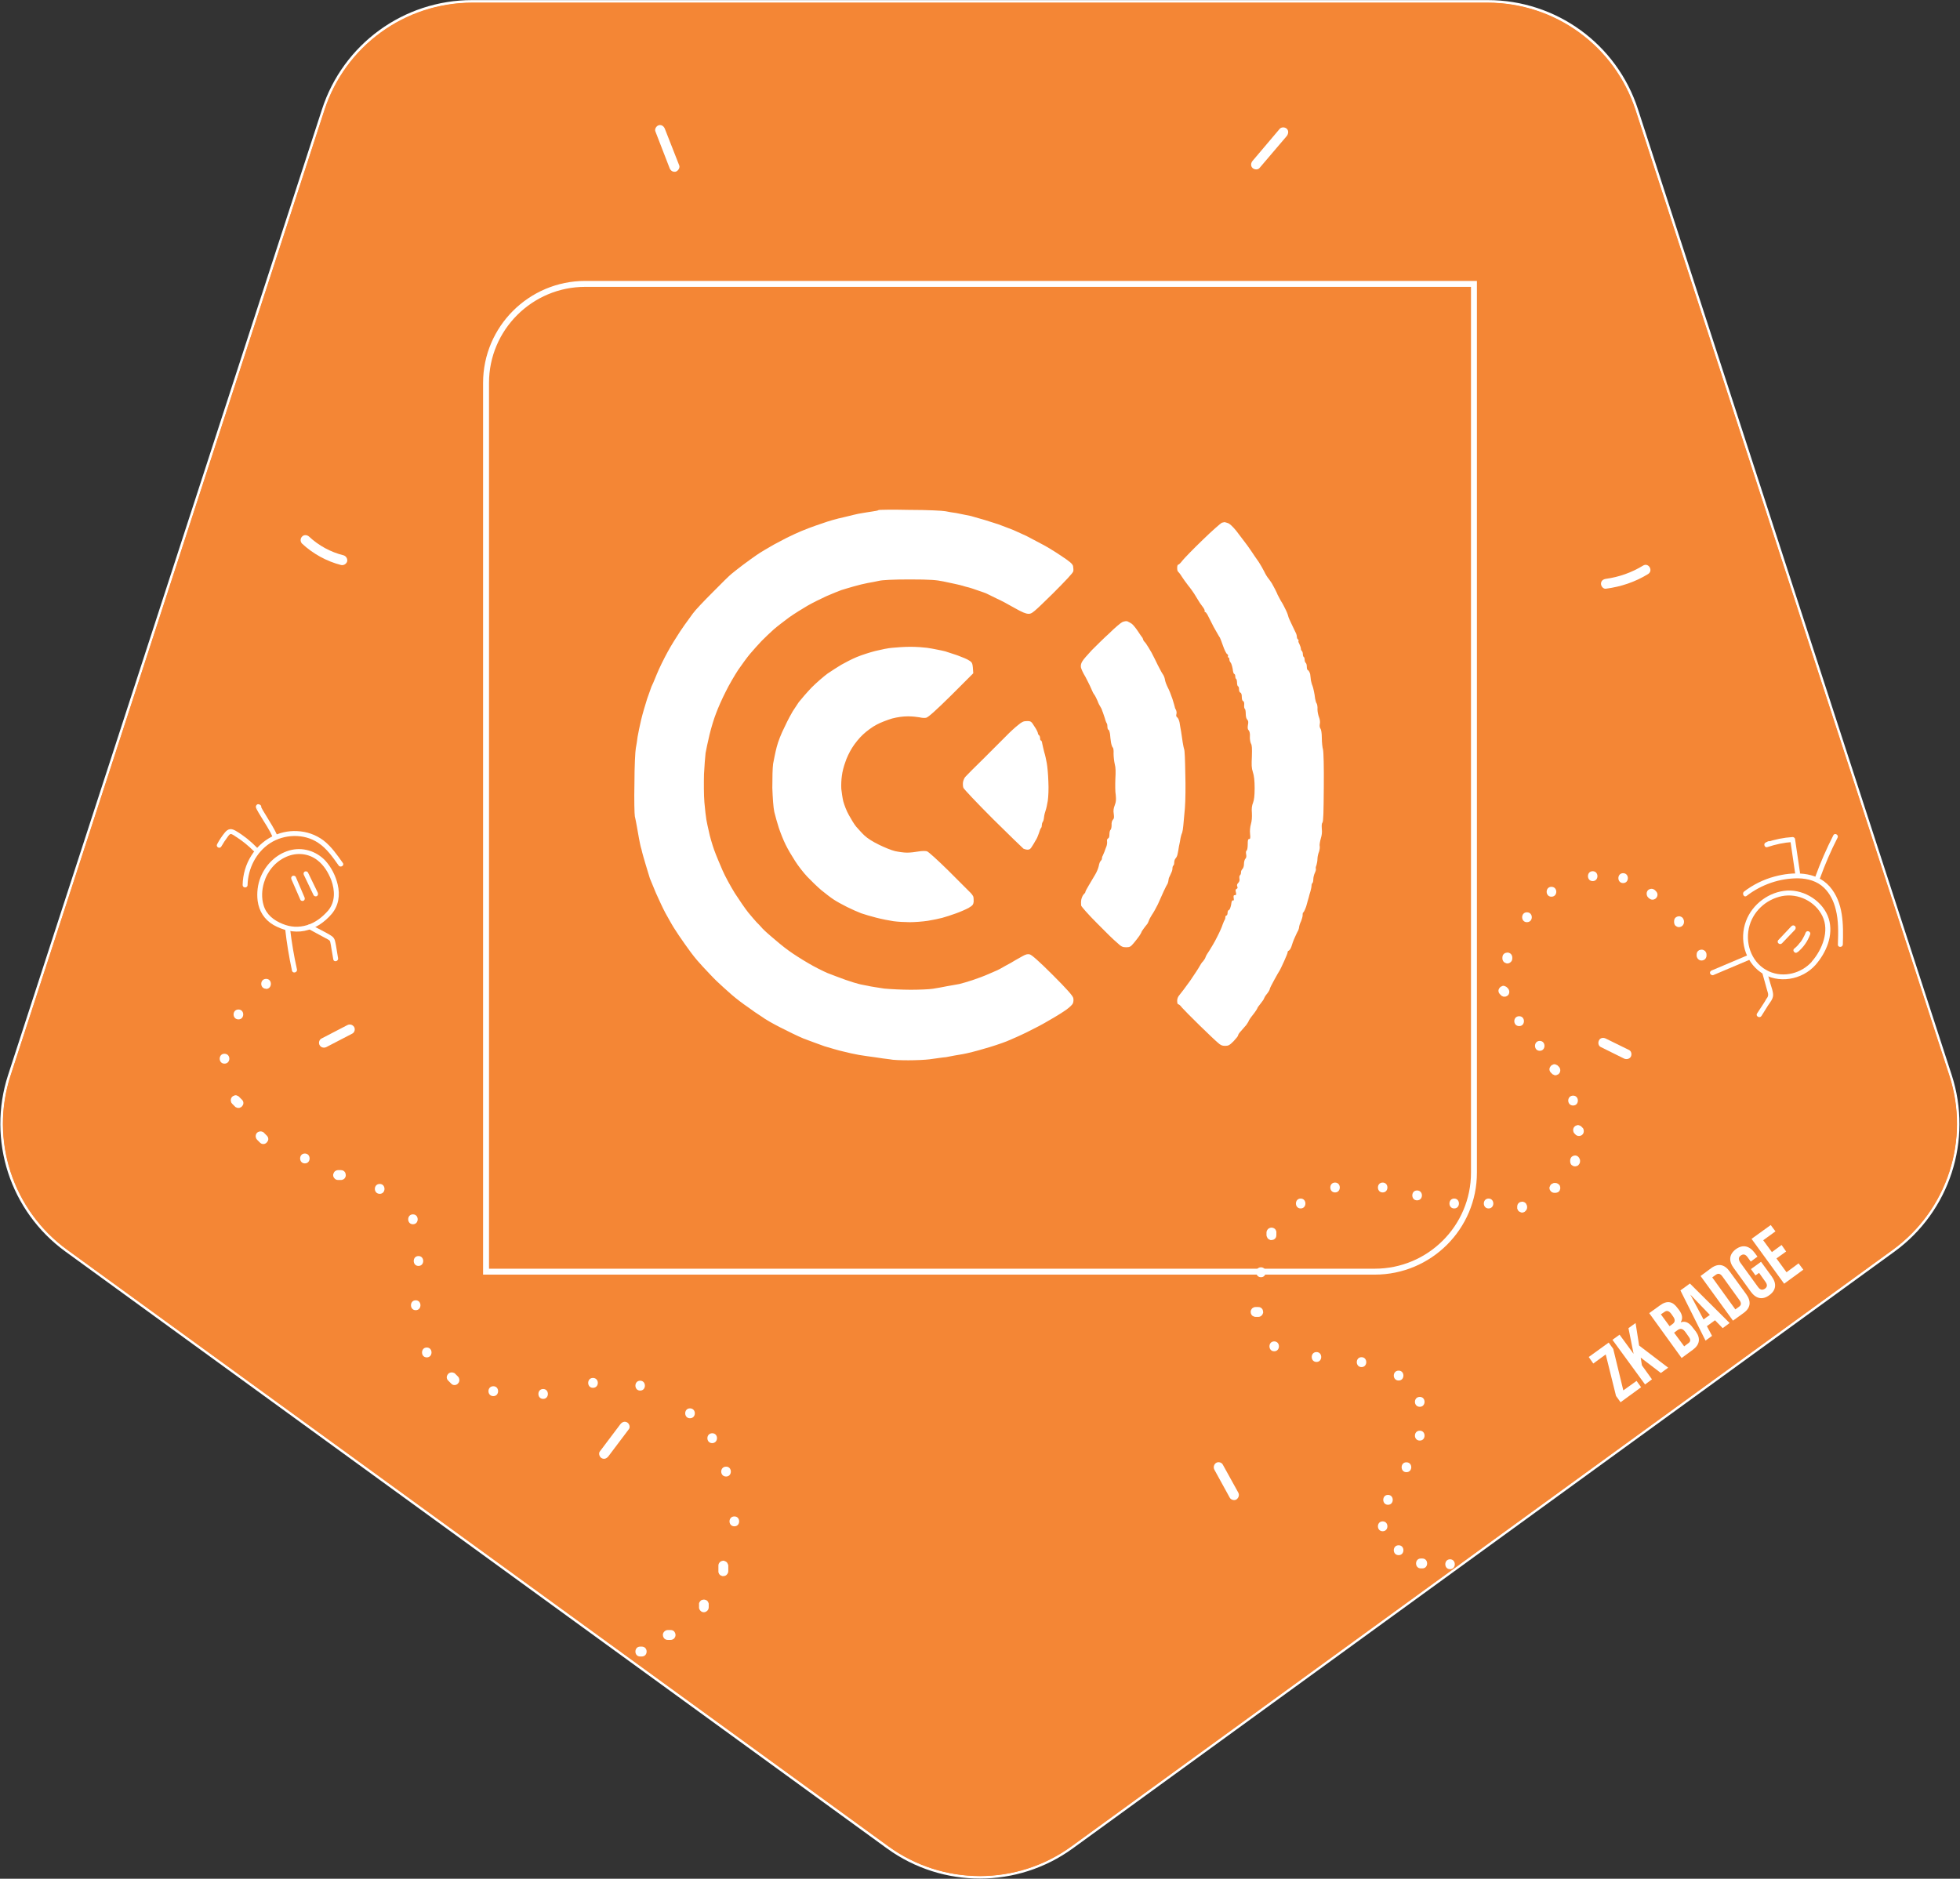 <svg version="1.2" xmlns="http://www.w3.org/2000/svg" viewBox="0 0 992 951" width="992" height="951">
	<rect x="0" y="0" width="992" height="951" fill="#333333" stroke="none"/>
	<title>Sismo-Coin Center-svg</title>
	<style>
		.s0 { fill: #f48635;stroke: #ffffff;stroke-width: 1.3 } 
		.s1 { fill: #f48635 } 
		.s2 { fill: none;stroke: #ffffff;stroke-width: 3 } 
		.s3 { fill: #ffffff } 
	</style>
	<g id="Background">
		<path id="Layer" class="s0" d="m449.4 935.2l-415.9-302.2c-27.8-20.2-39.4-56-28.8-88.6l158.9-488.9c10.6-32.7 41-54.8 75.3-54.8h514.1c34.4 0 64.8 22.1 75.4 54.8l158.8 488.9c10.6 32.6-1 68.4-28.7 88.6l-415.9 302.1c-27.8 20.2-65.4 20.2-93.2 0.1z"/>
	</g>
	<g id="Blinder">
		<path id="Layer" fill-rule="evenodd" class="s1" d="m957.8 632.8l-415.3 301.7c-27.7 20.2-65.3 20.2-93 0l-415.3-301.7c-27.8-20.2-39.4-55.9-28.8-88.5l158.7-488.2c10.6-32.6 40.9-54.7 75.2-54.7h513.4c34.3 0 64.6 22.1 75.2 54.7l158.7 488.2c10.6 32.6-1 68.3-28.8 88.5zm-212.1-488.6h-449.2c-27.7 0-50.1 22.4-50.1 50v449.3h449.1c27.7 0 50.2-22.4 50.2-50.1z"/>
	</g>
	<g id="Curved_Square">
		<path id="Layer" class="s2" d="m746 593.6c0 27.7-22.5 50.1-50.2 50.1h-449.8v-449.9c0-27.6 22.5-50.1 50.2-50.1h449.8z"/>
		<g id="Shining_lines">
			<path id="Layer" class="s3" d="m304.5 738.1c-1.1-0.6-1.7-2.4-0.9-3.4q5.2-6.9 10.4-13.8c0.9-1.1 2.1-1.6 3.4-0.9 1.1 0.6 1.7 2.4 0.9 3.4q-5.2 6.9-10.4 13.8c-0.9 1.1-2.1 1.6-3.4 0.9z"/>
			<path id="Layer" class="s3" d="m615.5 740.5c1.1-0.7 2.8-0.3 3.4 0.9q3.9 7.1 7.8 14.1c0.7 1.3 0.2 2.7-0.9 3.5-1.1 0.7-2.8 0.2-3.4-0.9q-3.9-7.1-7.8-14.2c-0.6-1.2-0.2-2.7 0.9-3.4z"/>
			<path id="Layer" class="s3" d="m809.3 526.6c0.6-1.3 2.2-1.5 3.4-0.9q5.9 2.9 11.8 5.8c1.2 0.6 1.5 2.2 0.9 3.4-0.7 1.2-2.3 1.5-3.5 0.9q-5.8-2.9-11.7-5.8c-1.3-0.6-1.5-2.3-0.9-3.4z"/>
			<path id="Layer" class="s3" d="m161.8 529.1c-0.7-1.1-0.3-2.8 0.9-3.4q6.5-3.4 13.1-6.8c1.2-0.6 2.6-0.3 3.4 0.9 0.7 1.1 0.3 2.8-0.9 3.4q-6.6 3.4-13.1 6.8c-1.2 0.6-2.7 0.3-3.4-0.9z"/>
			<path id="Layer" class="s3" d="m175.7 284.2c-0.4 1.3-1.8 2.1-3.1 1.8-7.4-1.9-14.2-5.7-19.7-10.8-1-1-1-2.6 0-3.6 0.9-1 2.5-0.9 3.5 0 4.9 4.6 11 7.9 17.5 9.5 1.3 0.4 2.1 1.8 1.8 3.1z"/>
			<path id="Layer" class="s3" d="m342 86.9c-1.4 0.3-2.6-0.5-3.1-1.8q-3.6-9.3-7.2-18.6c-0.5-1.3 0.6-2.8 1.7-3.1 1.4-0.4 2.6 0.5 3.1 1.8q3.6 9.3 7.3 18.6c0.4 1.2-0.6 2.7-1.8 3.1z"/>
			<path id="Layer" class="s3" d="m810.3 295.5c0-1.5 1.1-2.3 2.5-2.5 6.6-0.9 13.1-3.2 18.8-6.7 2.8-1.7 5.3 2.6 2.5 4.3-6.5 4-13.7 6.4-21.3 7.4-1.4 0.2-2.5-1.3-2.5-2.5z"/>
			<path id="Layer" class="s3" d="m633.9 85c-1-1-0.8-2.5 0-3.5q6.9-8.1 13.8-16.3c0.9-1 2.7-0.9 3.6 0 1 1 0.8 2.5 0 3.6q-6.9 8.1-13.8 16.2c-0.9 1.1-2.7 0.9-3.6 0z"/>
		</g>
	</g>
	<g id="Text">
		<g id="ZK_BADGE_text">
			<path id="Layer" class="s3" d="m817.9 706.6l-5.2-21-6.3 4.6-2.3-3.3 10.1-7.3 2.3 3.2 5.1 21 6.7-4.8 2.3 3.2-10.4 7.6z"/>
			<path id="Layer" class="s3" d="m830.4 687.2l0.6 3.9 5.1 7.1-3.5 2.6-16.5-22.6 3.6-2.6 7.1 9.7-2.6-13 3.6-2.6 1.8 11.4 14.7 11.2-3.7 2.7z"/>
			<path id="Layer" fill-rule="evenodd" class="s3" d="m840.1 660.8c3.7-2.7 6.5-2.1 9 1.4l0.7 0.9c1.7 2.3 2 4.3 0.9 6.1l0.1 0.1c2.3-0.8 4.3 0.4 6 2.8l1.5 1.9c2.5 3.5 2 6.7-1.6 9.3l-5.6 4.1-16.4-22.7zm6.3 9.5c1.3-0.9 1.7-2.1 0.4-3.9l-0.9-1.3c-1.2-1.6-2.3-1.9-3.5-1l-1.8 1.2 4.4 6zm8 9.7c1.2-0.8 1.5-1.8 0.2-3.5l-1.4-2c-1.5-2.1-2.7-2.3-4.3-1.1l-1.6 1.2 5.1 6.9z"/>
			<path id="Layer" fill-rule="evenodd" class="s3" d="m868 668.3l-4.1 3 2.6 4.9-3.3 2.4-12.7-25.4 4.8-3.5 20.1 20-3.5 2.6zm-12.5-13l6.7 12.6c0 0 3.1-2.3 3.2-2.3zm9.9 10.3z"/>
			<path id="Layer" fill-rule="evenodd" class="s3" d="m860.7 645.8v0.1zm5.4-3.9c3.6-2.6 6.8-1.9 9.4 1.8l8.3 11.4c2.6 3.6 2.3 6.9-1.3 9.5l-5.4 3.9-16.4-22.6zm14 19.6c1.2-0.8 1.4-1.9 0.2-3.5l-8.5-11.8c-1.2-1.7-2.3-1.7-3.4-0.9l-1.8 1.3 11.7 16.2z"/>
			<path id="Layer" class="s3" d="m886.1 653.8l-8.6-11.9c-2.7-3.6-2.4-7 1.1-9.6 3.5-2.5 6.8-1.7 9.5 1.9l1.4 1.9-3.4 2.5-1.6-2.2c-1.1-1.6-2.3-1.7-3.4-0.9-1.2 0.8-1.4 1.9-0.3 3.6l9 12.4c1.2 1.6 2.3 1.6 3.5 0.8 1.1-0.8 1.4-1.9 0.2-3.5l-3.2-4.5-1.8 1.3-2.3-3.2 5.1-3.7 5.4 7.4c2.6 3.6 2.3 7-1.2 9.5-3.5 2.6-6.8 1.8-9.4-1.8z"/>
			<path id="Layer" class="s3" d="m886.5 627.1l9.7-7 2.4 3.2-6.2 4.5 4.4 6 4.9-3.6 2.3 3.3-4.9 3.5 5.1 7 6.1-4.5 2.4 3.2-9.7 7.1z"/>
		</g>
	</g>
	<g id="Ziki_drawings">
		<g id="Art">
			<g id="Z4_Dr2_guest">
				<path id="Layer" class="s3" d="m324 833.5h0.8c3.3 0 3.3 5 0 5h-0.8c-3.2 0-3.2-5 0-5h0.8c3.3 0 3.3 5 0 5h-0.8c-3.2 0-3.2-5 0-5z"/>
				<path id="Layer" class="s3" d="m336.8 829.8l-0.6-0.4q-0.4-0.5-0.6-1.1l-0.1-0.7q0-0.5 0.2-1 0.2-0.4 0.6-0.8 0.3-0.3 0.8-0.5 0.4-0.2 0.9-0.2h1.4q0.7 0 1.3 0.3l0.5 0.4q0.4 0.5 0.6 1.1l0.1 0.7q0 0.5-0.2 1-0.2 0.4-0.5 0.8-0.4 0.3-0.8 0.5-0.5 0.2-1 0.2h-1.4q-0.7 0-1.3-0.3z"/>
				<path id="Layer" class="s3" d="m358.4 814.8l-0.4 0.5q-0.5 0.5-1.1 0.7l-0.6 0.1q-0.6 0-1-0.2-0.5-0.2-0.8-0.6-0.4-0.3-0.5-0.8-0.3-0.4-0.2-0.9v-1.4q-0.1-0.7 0.3-1.3l0.4-0.5q0.4-0.5 1.1-0.6l0.6-0.1q0.5 0 1 0.2 0.5 0.1 0.8 0.5 0.4 0.3 0.5 0.8 0.3 0.5 0.2 1v1.4q0 0.6-0.3 1.2z"/>
				<path id="Layer" class="s3" d="m367.8 797.1c-0.4 0.5-1.1 0.7-1.7 0.7q-0.5 0.1-1-0.2-0.5-0.1-0.8-0.5-0.4-0.3-0.5-0.8-0.3-0.4-0.2-1v-2.8c0-0.6 0.2-1.2 0.7-1.7 0.4-0.5 1.1-0.7 1.8-0.8q0.5 0 0.9 0.3 0.5 0.1 0.8 0.5 0.4 0.3 0.5 0.8 0.3 0.4 0.3 0.9v2.8c0 0.7-0.3 1.3-0.8 1.8z"/>
				<path id="Layer" class="s3" d="m371.7 772.6c3.2 0 3.2-5 0-5-3.3 0-3.3 5 0 5z"/>
				<path id="Layer" class="s3" d="m367.5 747.4c3.2 0 3.2-5 0-5-3.3 0-3.3 5 0 5z"/>
				<path id="Layer" class="s3" d="m360.4 730.5c3.3 0 3.3-5 0.1-5-3.3 0-3.3 5 0 5z"/>
				<path id="Layer" class="s3" d="m349.2 717.9c3.3 0 3.3-5 0-5-3.2 0-3.2 5 0 5z"/>
				<path id="Layer" class="s3" d="m324 703.9c3.2 0 3.2-5 0-5-3.2 0-3.2 5 0 5z"/>
				<path id="Layer" class="s3" d="m300.1 702.5c3.3 0 3.3-5 0-5-3.2 0-3.2 5 0 5z"/>
				<path id="Layer" class="s3" d="m274.9 708.1c3.2 0 3.2-5 0-5-3.2 0-3.2 5 0 5z"/>
				<path id="Layer" class="s3" d="m249.7 706.7c3.2 0 3.2-5 0-5-3.3 0-3.3 5 0 5z"/>
				<path id="Layer" class="s3" d="m232.4 697.9l0.1 0.7q0 0.6-0.3 1.2l-0.4 0.5q-0.3 0.4-0.8 0.6-0.4 0.2-1 0.2-0.5 0-0.9-0.2-0.5-0.2-0.8-0.6l-1.4-1.4q-0.5-0.4-0.7-1.1l-0.1-0.6q0-0.7 0.4-1.3l0.4-0.5q0.3-0.4 0.8-0.5 0.4-0.2 0.9-0.2 0.5 0 1 0.2 0.5 0.1 0.8 0.5l1.4 1.4q0.5 0.5 0.6 1.1z"/>
				<path id="Layer" class="s3" d="m216 687.1c3.2 0 3.2-5 0-5-3.2 0-3.2 5 0 5z"/>
				<path id="Layer" class="s3" d="m210.4 663.2c3.2 0 3.2-5 0-5-3.2 0-3.2 5 0 5z"/>
				<path id="Layer" class="s3" d="m211.8 640.8c3.2 0 3.2-5 0-5-3.2 0-3.2 5 0 5z"/>
				<path id="Layer" class="s3" d="m209 619.7c3.2 0 3.2-5 0-5-3.2 0-3.2 5 0 5z"/>
				<path id="Layer" class="s3" d="m192.2 604.3c3.2 0 3.2-5 0-5-3.3 0-3.3 5 0 5z"/>
				<path id="Layer" class="s3" d="m173.8 592.6l0.5 0.4q0.5 0.5 0.6 1.1l0.1 0.7q0.1 0.5-0.2 1-0.1 0.4-0.5 0.8-0.3 0.3-0.8 0.5-0.4 0.2-1 0.2h-1.4q-0.6 0-1.2-0.3l-0.5-0.4q-0.5-0.5-0.7-1.1l-0.1-0.7q0-0.5 0.3-1 0.1-0.4 0.5-0.8 0.3-0.3 0.8-0.5 0.4-0.2 0.9-0.2h1.4q0.7 0 1.3 0.3z"/>
				<path id="Layer" class="s3" d="m154.3 588.9c3.2 0 3.2-5 0-5-3.2 0-3.2 5 0 5z"/>
				<path id="Layer" class="s3" d="m135.7 575.9l0.1 0.7q0 0.6-0.4 1.2l-0.4 0.5q-0.3 0.4-0.8 0.6-0.4 0.2-0.9 0.2-0.5 0-1-0.2-0.4-0.2-0.8-0.6l-1.4-1.4q-0.4-0.4-0.6-1.1l-0.1-0.6q0-0.7 0.3-1.3l0.4-0.5q0.4-0.4 0.8-0.5 0.5-0.2 1-0.2 0.5 0 0.9 0.2 0.5 0.1 0.8 0.5l1.4 1.4q0.5 0.5 0.7 1.1z"/>
				<path id="Layer" class="s3" d="m123.1 557.7l0.1 0.6q0 0.7-0.4 1.3l-0.4 0.5q-0.3 0.4-0.8 0.5-0.4 0.3-0.9 0.2-0.5 0.1-1-0.2-0.5-0.1-0.8-0.5l-1.4-1.4q-0.5-0.5-0.6-1.1l-0.1-0.7q0-0.6 0.3-1.2l0.4-0.5q0.3-0.4 0.8-0.5 0.4-0.3 1-0.3 0.5 0 0.9 0.3 0.5 0.1 0.8 0.5l1.4 1.4q0.5 0.4 0.7 1.1z"/>
				<path id="Layer" class="s3" d="m113.6 538.4c3.3 0 3.3-5 0-5-3.2 0-3.2 5 0 5z"/>
				<path id="Layer" class="s3" d="m120.7 516c3.2 0 3.2-5 0-5-3.3 0-3.3 5 0 5z"/>
				<path id="Layer" class="s3" d="m134.7 500.6c3.2-0.1 3.2-5.1 0-5.1-3.3 0-3.3 5 0 5z"/>
				<path id="Layer" class="s3" d="m167.9 462.6c-1 1.3-2.8-0.5-1.8-1.7 3.7-4.5 3.4-10.2 1.6-15.3-1.5-3.9-3.8-7.7-7.1-10.2-4.5-3.5-10.5-4-15.7-1.7-5.5 2.4-9.6 7.3-11.3 13.1-1.1 3.7-1.3 7.7-0.2 11.4 1.4 4.8 5.2 7.7 9.7 9.5 3.9 1.6 8 1.9 12.3 0.6 4.3-1.3 7.8-4.1 10.7-7.4 1.1-1.3 2.8 0.5 1.8 1.7-3.6 4.2-8.3 7.5-13.8 8.6-5.5 1.1-11.1-0.4-15.7-3-4.6-2.7-7.3-7-8-12.2-0.5-4 0-8.3 1.5-12 2.6-6.4 7.9-11.6 14.5-13.5 6.6-1.9 13.6 0.2 18.3 5.2 3 3.3 5.2 7.7 6.2 12 1.3 5.4 0.5 10.7-3 14.9z"/>
				<path id="Layer" class="s3" d="m154.2 441.2c0.6-0.3 1.4-0.1 1.7 0.5l4.9 10.1c0.3 0.7 0.2 1.4-0.4 1.8-0.6 0.3-1.4 0.1-1.7-0.5l-4.9-10.2c-0.3-0.6-0.2-1.3 0.4-1.7z"/>
				<path id="Layer" class="s3" d="m148 443.4c0.5-0.3 1.4-0.1 1.7 0.5q2.2 5.1 4.4 10.3c0.3 0.6 0.2 1.3-0.4 1.7-0.5 0.3-1.4 0.2-1.7-0.5q-2.2-5.1-4.5-10.3c-0.2-0.6-0.2-1.3 0.5-1.7z"/>
				<path id="Layer" class="s3" d="m122.8 448c0.1-5.3 1.6-10.5 4.4-14.9 5-8 13.8-12.9 23.2-12.4 4.8 0.2 9.4 1.8 13.3 4.7 4 3.1 6.9 7.3 9.8 11.4 1 1.3-1.2 2.6-2.1 1.3-3-4.2-6-8.6-10.4-11.5-7.2-4.8-17.2-4.4-24.3 0.2-7.1 4.6-11.2 12.9-11.4 21.2 0 1.6-2.5 1.6-2.5 0z"/>
				<path id="Layer" class="s3" d="m146.8 470q1.2 10.4 3.5 20.7c0.3 1.6-2.1 2.2-2.5 0.7q-2.3-10.6-3.5-21.4c-0.2-1.6 2.3-1.6 2.5 0z"/>
				<path id="Layer" class="s3" d="m156.1 470.2c-1.4-0.8-0.1-2.9 1.3-2.1l5.5 2.9c1.7 0.9 3.5 1.8 5.1 2.9 1.7 1.2 1.7 3.2 2.1 5q0.5 3.1 1 6.1c0.3 1.6-2.1 2.2-2.4 0.7q-0.5-2.9-1-5.8c-0.1-0.9-0.3-1.9-0.5-2.8-0.1-0.8-0.4-1.1-1.1-1.5-3.3-1.8-6.7-3.6-10-5.4z"/>
				<path id="Layer" class="s3" d="m130.1 429.1c1.2 1.1-0.6 2.9-1.7 1.7-2.7-2.7-5.7-5.2-8.9-7.2-0.7-0.5-1.6-1.1-2.4-1.4-0.8-0.2-1.4 0.8-1.8 1.3q-1.8 2.4-3.3 5c-0.8 1.4-2.9 0.2-2.1-1.2 1.1-2.1 2.5-4.2 4-6 0.7-0.8 1.5-1.5 2.6-1.6 1-0.1 2 0.4 2.9 0.9 3.9 2.3 7.5 5.2 10.7 8.5z"/>
				<path id="Layer" class="s3" d="m139.6 424.7c-0.7 0.2-1.3-0.3-1.6-0.9-1.6-3.9-4.1-7.3-6.2-10.9-0.7-1.1-1.4-2.3-2-3.5-0.2-0.5-0.5-1.1-0.1-1.7 0.5-0.9 1.5-0.7 2.1-0.2 1.3 1.1-0.5 2.8-1.7 1.8 0.1 0.1 0.1 0.2 0.3 0.2h0.7q0.3-0.2 0.5-0.3l0.4-0.6c0 0 0-0.7 0-0.4 0 0.1 0 0-0.1-0.1q0.2 0.3 0.3 0.5 0.4 0.8 0.8 1.5 0.8 1.4 1.7 2.8c2 3.4 4.2 6.6 5.7 10.2 0.3 0.7-0.2 1.4-0.8 1.6z"/>
			</g>
			<g id="Z3_Dr1_guest">
				<path id="Layer" class="s3" d="m719.9 793.9h-0.8c-3.2 0-3.2-5 0-5h0.8c3.2 0 3.2 5 0 5h-0.8c-3.2 0-3.2-5 0-5h0.8c3.2 0 3.2 5 0 5z"/>
				<path id="Layer" class="s3" d="m707.9 787.2c3.2 0 3.2-5 0-5-3.3 0-3.3 5 0 5z"/>
				<path id="Layer" class="s3" d="m699.8 775.1c3.2 0 3.2-5 0-5-3.2 0-3.2 5 0 5z"/>
				<path id="Layer" class="s3" d="m702.5 761.7c3.2 0 3.2-5 0-5-3.2 0-3.2 5 0 5z"/>
				<path id="Layer" class="s3" d="m711.8 745.2c3.3 0 3.3-5 0-5-3.2 0-3.2 5 0 5z"/>
				<path id="Layer" class="s3" d="m718.6 729.2c3.2 0 3.2-5 0-5-3.3 0-3.3 5 0 5z"/>
				<path id="Layer" class="s3" d="m718.6 712.1c3.2 0 3.2-5 0-5-3.3 0-3.3 5 0 5z"/>
				<path id="Layer" class="s3" d="m707.9 698.8c3.2 0 3.2-5 0-5-3.3 0-3.3 5 0 5z"/>
				<path id="Layer" class="s3" d="m689.1 692c3.2 0 3.2-5 0-5-3.2 0-3.2 5 0 5z"/>
				<path id="Layer" class="s3" d="m666.3 689.4c3.2 0 3.2-5 0-5-3.2 0-3.2 5 0 5z"/>
				<path id="Layer" class="s3" d="m644.9 684c3.2 0 3.2-5 0-5-3.2 0-3.2 5 0 5z"/>
				<path id="Layer" class="s3" d="m638.1 661.9l0.5 0.4q0.5 0.5 0.6 1.1l0.1 0.7q0.1 0.5-0.2 0.9-0.1 0.5-0.5 0.8-0.3 0.4-0.8 0.6-0.4 0.2-1 0.2h-1.3q-0.7 0-1.3-0.4l-0.5-0.3q-0.4-0.5-0.6-1.1l-0.1-0.7q0-0.5 0.2-1 0.2-0.4 0.5-0.8 0.4-0.3 0.8-0.5 0.5-0.2 1-0.2h1.3q0.7 0 1.3 0.3z"/>
				<path id="Layer" class="s3" d="m638.2 646.5c3.2 0 3.2-5 0-5-3.2 0-3.2 5 0 5z"/>
				<path id="Layer" class="s3" d="m645.7 626.5l-0.4 0.5q-0.5 0.5-1.1 0.6l-0.7 0.1q-0.5 0.1-0.9-0.2-0.5-0.1-0.8-0.5-0.4-0.3-0.5-0.8-0.3-0.4-0.3-1v-1.3q0-0.7 0.4-1.3l0.4-0.5q0.4-0.4 1.1-0.6l0.6-0.1q0.5 0 1 0.2 0.5 0.2 0.8 0.5 0.4 0.4 0.5 0.8 0.3 0.5 0.2 1v1.3q0 0.7-0.3 1.3z"/>
				<path id="Layer" class="s3" d="m658.3 611.7c3.2 0 3.2-5 0-5-3.2 0-3.2 5 0 5z"/>
				<path id="Layer" class="s3" d="m675.7 603.6c3.2 0 3.2-5 0-5-3.2 0-3.2 5 0 5z"/>
				<path id="Layer" class="s3" d="m699.8 603.6c3.2 0 3.2-5 0-5-3.2 0-3.2 5 0 5z"/>
				<path id="Layer" class="s3" d="m717.2 607.6c3.3 0 3.3-5 0-5-3.2 0-3.2 5 0 5z"/>
				<path id="Layer" class="s3" d="m736 611.7c3.2 0 3.2-5 0-5-3.2 0-3.2 5 0 5z"/>
				<path id="Layer" class="s3" d="m753.4 611.7c3.2 0 3.2-5 0-5-3.2 0-3.2 5 0 5z"/>
				<path id="Layer" class="s3" d="m918.9 488.4c-1 1.2-2.8-0.6-1.8-1.8 5.2-6 8.9-15.3 5.3-22.8-3.6-7.5-12.3-11.8-20.5-10.2-8.2 1.7-15 7.9-16.8 16.4-1.8 8.6 2 18 10.2 21.7 7.5 3.4 16.5 1 21.8-5 1.1-1.3 2.9 0.5 1.8 1.7-6.8 7.7-19 9.8-27.6 3.9-8.3-5.7-11.1-16.9-7.6-26.1 3.2-8.6 11.8-14.9 20.8-15.4 9-0.5 18.4 5.6 21.1 14.3 2.5 8.3-1.3 17.1-6.7 23.3z"/>
				<path id="Layer" class="s3" d="m882.7 451.3c4.6-3.5 9.8-6.1 15.4-7.6 9.3-2.5 21-2.8 27.9 5 7.1 8.1 7 19.3 6.7 29.4-0.1 1.6-2.6 1.6-2.5 0 0.2-6 0.4-12-1.1-17.8-1-4.1-2.9-8-5.9-10.9-3.5-3.4-8.2-4.7-13-4.8-9.5-0.1-18.8 3.2-26.2 8.9-1.3 1-2.5-1.2-1.3-2.2z"/>
				<path id="Layer" class="s3" d="m909.8 481.9c-0.5 0.5-1.2 0.6-1.7 0-0.5-0.4-0.6-1.3 0-1.7q1-0.8 1.9-1.8 0.4-0.5 0.8-1c0.3-0.3 0.4-0.4 0.7-0.8q0.7-1 1.3-2.2c0.5-0.8 0.7-1.4 1-2.1 0.2-0.7 0.8-1.1 1.5-0.9 0.7 0.2 1.1 0.9 0.9 1.5-1.3 3.6-3.5 6.7-6.4 9.1z"/>
				<path id="Layer" class="s3" d="m900.1 477.5c-0.5-0.4-0.5-1.3 0-1.7q3.3-3.5 6.6-7c0.5-0.5 1.3-0.5 1.8 0 0.5 0.5 0.4 1.3 0 1.8q-3.3 3.5-6.6 6.9c-0.5 0.5-1.3 0.5-1.8 0z"/>
				<path id="Layer" class="s3" d="m886.1 484.4c0.2 0.7-0.2 1.2-0.8 1.5q-9.1 3.8-18.2 7.7c-0.7 0.2-1.4-0.3-1.6-0.9-0.2-0.7 0.3-1.3 0.9-1.5q9.1-3.9 18.2-7.7c0.6-0.3 1.4 0.3 1.5 0.9z"/>
				<path id="Layer" class="s3" d="m894.3 491.8l1.8 6.3c0.5 1.8 1.4 3.9 1.3 5.8-0.1 1.9-1.6 3.6-2.6 5.1q-1.6 2.6-3.3 5.3c-0.9 1.3-3.1 0.1-2.2-1.3q1.6-2.4 3.2-4.9 0.8-1.2 1.5-2.5c0.5-0.6 0.9-1.2 0.9-2.1 0-0.8-0.4-1.7-0.6-2.5l-0.8-2.9q-0.8-2.8-1.6-5.7c-0.4-1.5 2-2.2 2.4-0.7z"/>
				<path id="Layer" class="s3" d="m911 441.6c0.1 0.7-0.1 1.3-0.9 1.5-0.6 0.2-1.4-0.2-1.5-0.8q-1.3-8.5-2.5-17l1.2 0.9c-4.4 0.3-8.6 1.2-12.8 2.6-1.3 0.5-2.2-1.6-0.9-2.3q0.6-0.3 1.2-0.6c1.4-0.7 2.7 1.4 1.2 2.2q-0.6 0.3-1.2 0.6l-0.9-2.3c4.3-1.5 8.8-2.4 13.4-2.7 0.5 0 1.1 0.4 1.2 0.9q1.3 8.5 2.5 17z"/>
				<path id="Layer" class="s3" d="m918.8 443.7q3.9-10.7 9.1-20.9c0.7-1.4 2.9-0.2 2.1 1.3q-5 9.8-8.8 20.3c-0.5 1.5-2.9 0.8-2.4-0.7z"/>
				<path id="Layer" class="s3" d="m733.9 794.3c3.2 0 3.2-5 0-5-3.2 0-3.2 5 0 5z"/>
				<path id="Layer" class="s3" d="m772.5 612.5l-0.4 0.5q-0.4 0.5-1.1 0.7l-0.6 0.1q-0.6 0-1-0.3-0.5-0.1-0.8-0.5-0.4-0.3-0.5-0.8-0.3-0.4-0.2-0.9v-0.5q0-0.7 0.3-1.3l0.4-0.5q0.5-0.5 1.1-0.6l0.7-0.1q0.5-0.1 0.9 0.2 0.5 0.1 0.8 0.5 0.4 0.3 0.5 0.8 0.3 0.4 0.3 1v0.5q0 0.6-0.4 1.2z"/>
				<path id="Layer" class="s3" d="m785.5 603.5l-0.5-0.4q-0.5-0.5-0.7-1.1l-0.1-0.7q0-0.5 0.3-0.9 0.1-0.5 0.5-0.8 0.3-0.4 0.8-0.5 0.4-0.3 0.9-0.3h0.5q0.7 0 1.3 0.4l0.5 0.4q0.5 0.4 0.6 1.1l0.1 0.6q0 0.5-0.2 1-0.1 0.5-0.5 0.8-0.3 0.4-0.8 0.5-0.5 0.2-1 0.2h-0.5q-0.6 0-1.2-0.3z"/>
				<path id="Layer" class="s3" d="m799.3 589.2l-0.4 0.5q-0.4 0.5-1.1 0.6l-0.6 0.1q-0.5 0-1-0.2-0.4-0.2-0.8-0.5-0.4-0.4-0.5-0.8-0.2-0.5-0.2-1v-0.5q0-0.7 0.3-1.2l0.4-0.6q0.5-0.4 1.1-0.6l0.7-0.1q0.5 0 0.9 0.2 0.5 0.2 0.8 0.6 0.4 0.3 0.5 0.8 0.3 0.4 0.3 0.9v0.5q0 0.7-0.4 1.3z"/>
				<path id="Layer" class="s3" d="m801.5 571.9l0.1 0.6q0 0.7-0.3 1.3l-0.4 0.5q-0.3 0.4-0.8 0.5-0.4 0.3-1 0.2-0.5 0.1-0.9-0.2-0.5-0.1-0.8-0.5l-0.5-0.5q-0.5-0.5-0.6-1.1l-0.1-0.7q0-0.6 0.3-1.2l0.4-0.5q0.3-0.4 0.8-0.5 0.4-0.3 0.9-0.3 0.6 0 1 0.3 0.5 0.1 0.8 0.5l0.5 0.5q0.5 0.4 0.6 1.1z"/>
				<path id="Layer" class="s3" d="m796.2 559.6c3.2 0 3.2-5 0-5-3.3 0-3.3 5 0 5z"/>
				<path id="Layer" class="s3" d="m789.6 541.1l0.1 0.6q0 0.7-0.3 1.3l-0.4 0.5q-0.3 0.4-0.8 0.5-0.4 0.3-1 0.3-0.5 0-0.9-0.3-0.5-0.1-0.8-0.5l-0.5-0.5q-0.5-0.4-0.7-1.1l-0.1-0.6q0-0.7 0.4-1.3l0.4-0.5q0.3-0.4 0.8-0.5 0.4-0.3 0.9-0.3 0.6 0 1 0.3 0.5 0.1 0.8 0.5l0.5 0.5q0.5 0.5 0.6 1.1z"/>
				<path id="Layer" class="s3" d="m779.3 531.9c3.2 0 3.2-5 0-5-3.2 0-3.2 5 0 5z"/>
				<path id="Layer" class="s3" d="m768.9 519.4c3.2 0 3.2-5 0-5-3.3 0-3.3 5 0 5z"/>
				<path id="Layer" class="s3" d="m763.8 501.4l0.1 0.6q0 0.7-0.3 1.3l-0.4 0.5q-0.4 0.4-0.8 0.5-0.5 0.3-1 0.2-0.5 0.1-0.9-0.2-0.5-0.1-0.8-0.5l-0.5-0.5q-0.5-0.5-0.7-1.1l-0.1-0.7q0-0.6 0.4-1.2l0.4-0.5q0.3-0.4 0.8-0.5 0.4-0.3 0.9-0.3 0.5 0 1 0.3 0.4 0.1 0.8 0.5l0.5 0.5q0.4 0.4 0.6 1.1z"/>
				<path id="Layer" class="s3" d="m765.1 486.4l-0.4 0.5q-0.5 0.5-1.1 0.7l-0.7 0.1q-0.5 0-1-0.3-0.4-0.1-0.8-0.5-0.3-0.3-0.5-0.8-0.2-0.4-0.2-0.9v-0.5q0-0.7 0.3-1.3l0.4-0.5q0.5-0.5 1.1-0.6l0.7-0.1q0.5-0.1 1 0.2 0.4 0.1 0.8 0.5 0.3 0.3 0.5 0.8 0.2 0.4 0.2 1v0.5q0 0.6-0.3 1.2z"/>
				<path id="Layer" class="s3" d="m772.8 466.8c3.3 0 3.3-5 0-5-3.2 0-3.2 5 0 5z"/>
				<path id="Layer" class="s3" d="m785.2 453.9c3.3 0 3.3-5 0-5-3.2 0-3.2 5 0 5z"/>
				<path id="Layer" class="s3" d="m806.1 446c3.2 0 3.2-5 0-5-3.2 0-3.2 5 0 5z"/>
				<path id="Layer" class="s3" d="m821.5 447c3.2 0 3.2-5 0-5-3.2 0-3.2 5 0 5z"/>
				<path id="Layer" class="s3" d="m833.5 453.1l-0.1-0.7q0-0.7 0.3-1.3l0.4-0.5q0.3-0.3 0.8-0.5 0.5-0.2 1-0.2 0.5 0 0.9 0.2 0.5 0.2 0.8 0.5l0.5 0.5q0.5 0.5 0.7 1.1l0.1 0.7q0 0.7-0.4 1.3l-0.4 0.5q-0.3 0.3-0.8 0.5-0.4 0.2-0.9 0.2-0.5 0-1-0.2-0.4-0.2-0.8-0.5l-0.5-0.5q-0.5-0.5-0.6-1.1z"/>
				<path id="Layer" class="s3" d="m847.6 465l0.4-0.5q0.5-0.4 1.1-0.6l0.7-0.1q0.5 0 0.9 0.2 0.5 0.2 0.8 0.5 0.4 0.4 0.5 0.8 0.3 0.5 0.3 1v0.5q0 0.7-0.4 1.3l-0.4 0.5q-0.4 0.4-1.1 0.6l-0.6 0.1q-0.5 0-1-0.2-0.4-0.2-0.8-0.5-0.4-0.4-0.5-0.8-0.2-0.5-0.2-1v-0.5q0-0.7 0.3-1.3z"/>
				<path id="Layer" class="s3" d="m859 481.9l0.4-0.5q0.5-0.5 1.1-0.6l0.7-0.1q0.5 0 1 0.2 0.4 0.2 0.8 0.5 0.3 0.4 0.5 0.8 0.2 0.5 0.2 1v0.5q0 0.7-0.3 1.2l-0.4 0.6q-0.5 0.4-1.1 0.6l-0.7 0.1q-0.5 0-1-0.2-0.4-0.2-0.8-0.6-0.3-0.3-0.5-0.8-0.2-0.4-0.2-0.9v-0.5q0-0.7 0.3-1.3z"/>
			</g>
		</g>
	</g>
	<path id="Path 2" fill-rule="evenodd" class="s3" d="m619.7 264.3c0.2 0 1 0.2 1.8 0.5 0.9 0.3 2.4 1.7 4.2 3.9 1.4 1.9 3.3 4.3 4.1 5.4 0.8 1 2.4 3.2 3.6 5 1.1 1.6 2.7 4.1 3.7 5.4 0.9 1.4 2.1 3.5 2.7 4.7 0.6 1.3 1.6 3 2.4 3.9 0.7 1 1.6 2.2 1.8 2.7 0.3 0.6 0.9 1.6 1.3 2.4 0.4 0.9 1.1 2.1 1.3 2.8 0.3 0.6 1.1 2.1 1.7 3.2 0.7 1 1.8 3.1 2.5 4.6 0.7 1.4 1.2 2.9 1.2 3.1 0 0.3 0.8 2.2 1.8 4.2 1 2 1.9 4.1 2.2 4.6 0.2 0.4 0.4 1.3 0.4 1.8 0 0.5 0.3 1.1 0.6 1.2 0.2 0.1 0.3 0.4 0.2 0.7-0.2 0.3 0.1 1 0.5 1.7 0.3 0.7 0.7 1.7 0.7 2.2 0 0.6 0.3 1.1 0.5 1.2 0.2 0.2 0.5 0.8 0.5 1.6 0 0.6 0.2 1.3 0.4 1.4 0.3 0.1 0.5 0.8 0.5 1.4 0 0.8 0.3 1.4 0.5 1.6 0.3 0.1 0.6 1 0.6 1.9 0 1.1 0.2 1.8 0.7 1.9 0.3 0.2 0.8 1.1 1 1.9 0.1 0.8 0.3 2.3 0.4 3.3 0.2 0.9 0.5 2.1 0.8 2.7 0.2 0.5 0.5 1.7 0.7 2.7 0.2 0.9 0.5 2.6 0.6 3.7 0.2 1 0.5 2.2 0.8 2.5 0.3 0.5 0.5 1.8 0.4 3 0 1.2 0.4 3 0.8 4 0.4 1 0.6 2.3 0.4 3.3-0.2 0.9-0.1 1.9 0.3 2.4 0.4 0.5 0.7 2.4 0.7 4.7 0 2.3 0.3 4.9 0.6 5.9 0.3 1.3 0.5 8.7 0.4 19.2-0.1 12.6-0.2 17.3-0.7 17.8-0.4 0.5-0.4 1.5-0.3 3.2 0.2 1.7 0 3.2-0.5 4.8-0.4 1.4-0.7 3.1-0.6 3.7 0.2 0.7 0 2-0.3 3-0.4 0.9-0.8 2.6-0.8 3.6 0 1.1-0.3 2.5-0.5 3.2-0.3 0.7-0.5 1.5-0.3 1.9 0.1 0.3-0.1 1.2-0.5 2-0.4 0.8-0.8 2.3-0.8 3.2 0 0.9-0.2 1.8-0.4 1.9-0.3 0.3-0.5 0.8-0.5 1.4 0 0.7-0.3 1.9-0.5 2.7-0.3 0.8-0.7 2.4-0.9 3.2-0.3 0.8-0.8 3-1.3 4.6-0.6 1.7-1.3 3.1-1.5 3.1-0.2 0-0.3 0.5-0.3 1.1 0.1 0.6-0.3 2-0.8 3.3-0.6 1.2-1 2.6-1 3.1 0 0.4-0.3 1.2-0.5 1.7-0.3 0.4-1 2-1.7 3.5-0.7 1.5-1.4 3.6-1.7 4.6-0.3 0.9-0.9 1.8-1.3 2-0.4 0.1-0.7 0.6-0.6 0.9 0 0.3-0.8 2.3-1.8 4.5-1 2.2-2 4.3-2.2 4.6-0.3 0.4-1.5 2.5-2.7 4.7-1.2 2.2-2.3 4.3-2.3 4.6 0 0.4-0.6 1.5-1.4 2.5-0.8 0.9-1.4 2-1.5 2.3 0 0.3-0.8 1.5-1.7 2.6-0.9 1.1-1.7 2.2-1.7 2.4 0 0.2-1 1.8-2.2 3.3-1.3 1.6-2.2 3-2.2 3.2 0 0.2-0.6 1.1-1.2 2-0.7 0.8-2 2.3-2.7 3.1-0.9 0.9-1.5 1.9-1.5 2.3 0 0.3-1.1 1.6-2.3 2.9-2 2-2.6 2.3-4.3 2.3-1.5 0-2.3-0.4-3.6-1.6-1-0.8-5.2-4.8-9.4-8.9-4.1-4-8.1-8.1-8.8-8.9-0.7-1-1.5-1.6-1.7-1.6-0.5 0-0.7-0.7-0.7-1.8 0-1.1 0.4-2.1 1.2-3 0.7-0.8 3.1-4 5.4-7.2 2.2-3.2 4.4-6.6 4.8-7.4 0.4-0.7 1.1-1.9 1.7-2.4 0.5-0.6 1.1-1.5 1.3-2.2 0.2-0.7 1.2-2.2 2-3.4 0.8-1.3 2.6-4.2 3.8-6.7 1.2-2.3 2.5-5.2 2.8-6.3 0.4-1.1 0.9-2.2 1.1-2.5 0.2-0.2 0.3-0.8 0.3-1.3 0-0.5 0.3-0.8 0.6-0.8 0.2 0 0.5-0.6 0.5-1.2 0-0.8 0.2-1.4 0.7-1.6 0.4-0.1 0.8-1.2 1.1-2.6 0.2-1.8 0.5-2.4 1-2.2 0.3 0.1 0.5-0.1 0.3-1.2-0.2-1.2 0-1.5 0.6-1.5 0.7 0 0.8-0.3 0.5-1.5-0.3-1.1-0.1-1.5 0.4-1.7 0.5-0.2 0.6-0.5 0.3-1.2-0.3-0.7 0-1.3 0.5-1.8q0.9-0.9 0.6-2.2c-0.1-0.8 0-1.5 0.3-1.7 0.2-0.1 0.5-0.7 0.5-1.3-0.1-0.6 0.3-1.4 0.7-1.8 0.5-0.5 0.8-1.5 0.8-2.6 0-1 0.3-2.2 0.7-2.6 0.5-0.5 0.6-1.2 0.4-2.3-0.2-1-0.1-1.7 0.3-1.9 0.3-0.3 0.5-1.7 0.5-3.1 0-2 0.1-2.7 0.7-2.7 0.6 0 0.7-0.5 0.5-2.5-0.2-1.7 0-3.5 0.4-5 0.5-1.7 0.6-3.6 0.5-5.7-0.2-2.3 0-3.7 0.6-5.2 0.5-1.3 0.8-3.4 0.8-7.4 0-3.7-0.3-6.3-0.9-8.1-0.7-2-0.7-3.7-0.5-7.9 0.1-4 0.1-5.7-0.5-6.6-0.3-0.7-0.6-2.3-0.5-3.5 0.1-1.4-0.1-2.5-0.6-3.1-0.6-0.6-0.6-1.4-0.4-2.7 0.3-1.5 0.2-2.1-0.3-2.7-0.5-0.4-0.8-1.6-0.8-3 0-1.2-0.2-2.3-0.4-2.4-0.3-0.2-0.5-1-0.4-2 0.1-1.1-0.1-1.9-0.5-2-0.4-0.1-0.7-0.9-0.7-2.1q0-1.9-0.7-2.2c-0.4-0.1-0.7-0.8-0.7-1.7 0-0.8-0.2-1.5-0.5-1.5-0.2 0-0.5-0.8-0.5-1.7 0-0.9-0.2-1.8-0.4-2-0.3-0.1-0.5-0.7-0.5-1.4 0-0.7-0.3-1.2-0.6-1.2-0.2 0-0.6-1.2-0.7-2.5-0.3-1.5-0.7-2.9-1.1-3.3-0.3-0.3-0.6-1-0.6-1.6 0-0.5-0.2-0.9-0.5-0.9-0.2 0-0.3-0.4-0.2-0.7 0.2-0.3 0-0.8-0.4-1-0.5-0.3-1.4-2.2-2.1-4.2-0.7-2-1.4-3.9-1.6-4.2-0.3-0.3-1.6-2.7-3.1-5.3-1.4-2.7-2.8-5.5-3.2-6.3-0.4-0.7-0.9-1.3-1.1-1.3-0.3 0-0.4-0.2-0.3-0.5 0.2-0.3-0.3-1.3-1.1-2.3-0.8-1-1.8-2.5-2.3-3.4-0.5-0.8-1.4-2.3-1.9-3.1-0.6-0.9-1.9-2.8-3-4.1-1.1-1.4-2.6-3.5-3.3-4.6-0.7-1.2-1.6-2.2-1.8-2.4-0.3-0.1-0.5-1-0.5-1.9 0-1 0.2-1.7 0.6-1.7 0.3 0 1.3-1 2.1-2.1 0.9-1.1 5.5-5.9 10.2-10.4 4.7-4.6 9.1-8.4 9.7-8.7 0.6-0.1 1.2-0.3 1.3-0.3zm-49.1 50.2c0.5 0.2 1.5 0.8 2.3 1.3 0.7 0.6 2.1 2.3 3 3.7 1 1.5 2 3 2.3 3.3 0.2 0.4 0.4 0.8 0.4 1 0 0.3 0.6 1.1 1.3 1.8 0.6 0.9 1.9 2.9 2.9 4.7 0.9 1.8 2.4 4.6 3.2 6.4 0.9 1.7 1.9 3.7 2.4 4.4 0.5 0.6 1.1 2 1.2 2.9 0.1 0.9 0.8 2.7 1.4 3.9 0.7 1.3 1.7 3.8 2.4 5.9 0.6 2 1.2 3.9 1.2 4.1 0 0.3 0.3 1 0.6 1.5 0.3 0.6 0.4 1.5 0.2 2.1-0.2 0.8-0.1 1.3 0.5 1.7 0.4 0.3 0.9 1.5 1.1 2.5 0.2 1.1 0.5 3.3 0.8 4.7 0.2 1.5 0.6 3.9 0.8 5.4 0.2 1.5 0.6 3 0.7 3.4 0.3 0.2 0.5 5.7 0.6 12.1 0.2 6.7 0.1 14.2-0.2 17.8-0.3 3.4-0.7 7.3-0.8 8.8-0.1 1.4-0.4 3.1-0.6 3.7-0.3 0.5-0.6 1.7-0.8 2.6-0.1 1-0.5 2.8-0.8 4.2-0.2 1.4-0.5 3.1-0.7 3.9-0.1 0.8-0.6 1.8-1 2.2-0.4 0.4-0.7 1.3-0.7 2.1 0 0.7-0.2 1.4-0.4 1.5-0.3 0.2-0.5 0.8-0.5 1.6 0 0.6-0.3 1.6-0.6 2.1-0.2 0.6-0.7 1.5-0.9 2-0.3 0.5-0.5 1.3-0.5 1.7 0 0.4-0.2 1.1-0.4 1.7-0.3 0.4-1.2 2.2-2 3.9-0.8 1.8-2.1 4.7-3 6.7-0.9 1.8-2.2 4.2-3 5.3-0.7 1.1-1.4 2.4-1.6 3.1-0.2 0.6-0.6 1.4-0.9 1.7-0.3 0.4-1.1 1.3-1.7 2.2-0.6 0.8-1.1 1.6-1.1 1.8 0 0.1-0.5 1-1.1 1.9-0.6 0.8-1.9 2.6-2.8 3.6-1.5 1.8-2 2.1-3.8 2.1-1.8 0-2.5-0.3-4.6-2.3-1.5-1.2-6.1-5.7-10.2-9.9-4.5-4.5-7.7-8.2-8-8.9-0.1-0.8-0.1-2.2 0.1-3.2 0.3-1.1 0.8-2.2 1.3-2.6 0.4-0.4 0.8-0.9 0.7-1 0-0.3 0.8-1.9 1.8-3.5 1-1.7 2.4-4.1 3.2-5.4 0.8-1.3 1.6-3.3 1.8-4.3 0.2-1.2 0.6-2.3 1-2.6 0.3-0.3 0.6-0.8 0.6-1.1 0-0.4 0.1-1.1 0.4-1.5 0.2-0.5 0.6-1.4 0.9-2.1 0.2-0.7 0.7-1.9 1-2.7 0.3-0.8 0.4-1.9 0.3-2.6-0.1-0.6 0.1-1.2 0.5-1.4q0.7-0.2 0.7-2.1c0-1.1 0.3-2.1 0.6-2.3 0.2-0.1 0.5-1.1 0.5-2.2-0.1-1.4 0.2-2.4 0.7-2.9 0.6-0.6 0.6-1.2 0.4-2.9-0.3-1.6-0.1-2.9 0.5-4.4 0.7-1.8 0.7-2.8 0.5-5.2-0.3-1.5-0.3-5.1-0.2-8 0.2-3.6 0.2-5.9-0.3-7.6-0.3-1.3-0.6-3.7-0.6-5.3 0.1-1.6-0.1-3-0.4-3.1-0.3-0.3-0.7-1.4-0.9-2.6-0.2-1.2-0.4-3.1-0.5-4.3-0.2-1.1-0.5-2.1-0.8-2.1-0.2 0-0.5-0.6-0.5-1.3 0-0.8-0.1-1.6-0.3-1.9-0.2-0.2-0.7-1.4-1-2.6-0.5-1.3-0.9-2.9-1.3-3.7-0.2-0.8-0.7-1.8-1-2.2-0.3-0.4-1-1.7-1.4-2.9-0.5-1.2-1.2-2.5-1.5-3-0.4-0.3-1.2-1.9-1.8-3.4-0.6-1.5-2-4.1-2.9-5.9-1.1-1.7-2-3.8-2.2-4.6-0.2-0.9 0-2 0.6-3 0.5-1 2.7-3.4 4.8-5.7 2.3-2.3 6.2-6.2 9-8.7 2.7-2.7 5.7-5.2 6.5-5.6 0.9-0.4 2.1-0.6 2.6-0.4zm-110.1-56.4c8.7 0 16.8 0.4 18.1 0.7 1.4 0.3 3.8 0.7 5.4 0.9 1.6 0.3 4.9 1 7.4 1.5 2.4 0.7 5.7 1.6 7.3 2.1 1.6 0.5 4.6 1.5 6.6 2.1 2 0.8 5.4 2 7.6 2.9 2.1 1 5.2 2.3 6.8 3.1 1.5 0.8 4.8 2.5 7.2 3.8 2.6 1.3 7 4 10.1 6.1 4.5 3 5.7 4 6.1 5.2 0.1 0.9 0.3 2 0.1 2.7-0.1 0.8-4.1 5-10.5 11.4-9.7 9.5-10.4 10.1-12.1 10.1-1.4 0-3.3-0.8-7-2.9-2.8-1.6-7-3.9-9.3-4.9-2.3-1.2-4.6-2.2-5.1-2.5-0.5-0.2-2.3-0.9-3.9-1.4-1.7-0.6-4.5-1.6-6.4-2-1.9-0.6-4.3-1.2-5.4-1.4-1.1-0.2-3.8-0.8-6.1-1.3-3.4-0.7-6.4-1-17.1-1-8.3 0-13.8 0.3-15.4 0.7-1.4 0.3-3.8 0.8-5.7 1.1-1.7 0.3-4.9 1.1-7 1.7-2.2 0.6-5.1 1.5-6.4 1.9-1.3 0.5-4.7 1.8-7.6 3.1-2.8 1.3-7.1 3.4-9.5 4.8-2.4 1.4-6.6 4-9.3 5.9-2.7 2-6.2 4.7-7.8 6.1-1.7 1.5-4.4 4.1-6.1 5.8-1.7 1.8-4.4 4.8-6 6.7-1.5 1.8-4.1 5.4-5.9 8-1.7 2.6-4.6 7.5-6.3 11-1.8 3.5-4 8.5-4.9 11-1 2.5-2.5 7.4-3.3 10.8-0.8 3.4-1.7 7.5-2 9.3-0.2 1.8-0.6 6.6-0.8 10.7-0.1 4.2-0.1 10.6 0.2 14.2 0.3 3.6 0.8 7.6 1 8.8 0.2 1.2 0.8 4 1.3 6.1 0.4 2.2 1.6 6.2 2.6 9.1 1 2.8 3 7.5 4.3 10.5 1.3 3 4.1 8.1 6.2 11.5 2.2 3.4 5.2 7.8 6.8 9.8 1.6 2 3.6 4.2 4.2 4.9 0.7 0.7 1.8 1.8 2.3 2.4 0.5 0.7 2.8 2.9 5.2 4.9 2.3 2 6.1 5.2 8.5 6.9 2.4 1.8 7 4.7 10.1 6.5 3 1.8 7.4 4 9.7 5 2.3 0.9 6.5 2.5 9.3 3.5 2.8 1 5.9 1.9 6.8 2.1 1 0.3 3 0.6 4.4 0.9 1.5 0.4 5.3 0.9 8.3 1.4 3.1 0.3 9.2 0.6 13.4 0.6 4.2 0 9.3-0.2 11.2-0.5 2-0.3 5.3-0.9 7.2-1.3 2.1-0.3 4.8-0.9 6.2-1.1 1.3-0.3 4.4-1.2 6.8-2 2.4-0.8 5.9-2.1 7.9-3 1.9-0.8 3.9-1.7 4.6-2 0.7-0.3 2.5-1.3 4.2-2.3 1.6-0.8 3.7-2 4.6-2.6 0.9-0.5 2.7-1.5 3.9-2.2 1.6-0.9 2.6-1.2 3.7-0.9 1 0.3 4.3 3.1 11.6 10.4 7.3 7.3 10.2 10.6 10.4 11.7 0.2 0.8 0.1 2-0.2 2.7-0.3 0.7-1.8 2.1-3.2 3.1-1.5 1.1-5.3 3.5-8.5 5.3-3.1 1.9-8.3 4.6-11.4 6.1-3 1.5-7.7 3.6-10.4 4.7-2.8 1.1-7.9 2.8-11.6 3.8-3.6 1.1-8.4 2.3-10.7 2.7-2.3 0.4-6.1 1-8.3 1.5-2.3 0.2-6 0.8-8.4 1.1-2.3 0.3-7.1 0.5-10.7 0.5-3.6 0-7.9-0.1-9.5-0.5-1.7-0.2-4.9-0.6-7.2-1-2.3-0.3-5.9-0.8-8.3-1.2-2.3-0.4-5.9-1.2-8.2-1.8-2.4-0.5-6.5-1.8-9.3-2.6-2.9-1-7.6-2.8-10.6-3.9-2.9-1.2-8.2-3.8-11.7-5.6-3.6-1.8-7.8-4.2-9.5-5.5-1.9-1.2-5-3.3-7.1-4.9-2.1-1.4-5.8-4.2-8.1-6.2-2.3-2-5.7-5.1-7.5-6.8-1.9-1.8-5-5.2-7.1-7.4-2.1-2.3-4.1-4.6-4.5-5.2-0.4-0.5-2.5-3.2-4.5-6.1-2-2.8-4.5-6.5-5.6-8.3-1.1-1.7-3-5.2-4.3-7.5-1.3-2.4-3.4-7-4.8-10.1-1.3-3.1-2.7-6.5-3.1-7.5-0.3-1.1-1.3-4.2-2.1-6.9-0.8-2.7-1.8-6.1-2.1-7.6-0.5-1.5-1-4.1-1.3-5.7-0.3-1.8-0.8-4.5-1.1-6.2-0.3-1.6-0.7-3.9-1-5-0.2-1.2-0.4-8.1-0.2-16.9 0-8.2 0.4-16.1 0.7-17.6 0.3-1.4 0.7-4.1 0.9-5.8 0.3-1.8 1.1-5.6 1.8-8.6 0.7-3 2.1-7.6 3-10.5 1-2.8 2-5.6 2.2-6.2 0.3-0.5 1.5-3.3 2.7-6.3 1.2-3 3.7-8 5.5-11.3 1.7-3.2 4.6-7.7 6.2-10.2 1.6-2.4 3.3-4.8 3.7-5.3 0.4-0.6 1.7-2.4 2.9-4 1.2-1.7 5.8-6.5 10-10.7 4.3-4.4 8.6-8.6 9.5-9.3 0.8-0.7 3.4-2.7 5.6-4.4 2.2-1.7 5.5-4 7.2-5.2 1.7-1.2 5.6-3.5 8.6-5.2 2.9-1.5 6.5-3.5 8.1-4.2 1.4-0.7 3.6-1.7 4.8-2.2 1.2-0.6 3.5-1.4 4.9-2 1.5-0.6 4.7-1.7 7.1-2.5 2.4-0.9 7.2-2.3 10.6-3 3.3-0.8 7.2-1.8 8.8-2 1.4-0.3 3.9-0.6 5.6-0.9 1.6-0.2 3-0.5 3.1-0.7 0.1-0.2 7.3-0.3 15.9-0.1zm59.3 106.9c2 0 2.2 0.2 3.8 2.8 1 1.4 1.7 3 1.7 3.3 0 0.4 0.3 0.9 0.6 1.1 0.2 0.1 0.5 0.7 0.5 1.4 0 0.6 0.1 1.2 0.4 1.2 0.3 0 0.6 0.7 0.7 1.6 0.2 0.9 0.6 2.8 1 4.3 0.5 1.5 1 4 1.3 5.6 0.3 1.6 0.7 5.8 0.8 9.3 0.2 3.7 0 7.8-0.3 9.8-0.3 1.9-0.8 4.1-1.1 4.9-0.3 0.8-0.7 2.3-0.8 3.4-0.1 1.1-0.4 2.2-0.7 2.4-0.2 0.3-0.4 1-0.4 1.5 0 0.6-0.1 1.2-0.4 1.5-0.3 0.3-0.7 1.4-1.1 2.7-0.4 1.2-1.1 2.9-1.7 3.7-0.5 0.9-1.3 2.3-1.8 3-0.7 1.2-1.2 1.6-2.2 1.6-0.7 0-1.7-0.3-2.1-0.5-0.4-0.3-7.3-7-15.4-15-8-8-14.7-15.1-15-15.8-0.3-0.7-0.3-2.1-0.2-2.9 0.2-1 0.7-2.3 1.4-2.9 0.6-0.7 4.5-4.6 8.8-8.8 4.2-4.2 9.4-9.4 11.5-11.5 2-2.1 4.9-4.7 6.2-5.7 1.9-1.6 2.7-2 4.5-2zm-59-37.6c3 0 6.9 0.3 8.3 0.5 1.4 0.2 3.8 0.6 5.1 0.9 1.3 0.2 3.3 0.7 4.2 0.9 0.9 0.3 3.7 1.2 6.1 2 2.4 0.9 5.2 2 6.1 2.7 1.6 1 1.7 1.3 2 6.4l-11.1 11.1c-7.8 7.7-11.6 11.1-12.7 11.4-0.7 0.2-2.3 0.1-3.4-0.2-1.1-0.2-3.7-0.5-5.8-0.5-2.6 0-5.4 0.4-8.1 1.1-2.3 0.7-5.8 2-7.8 3.1-2 1-5.1 3.3-6.8 4.9-1.9 1.7-4.3 4.7-5.6 6.8-1.4 2.2-2.9 5.4-3.5 7.4-0.7 1.8-1.5 4.9-1.7 6.8-0.3 1.9-0.4 4.8-0.3 6.6 0.2 1.8 0.6 4.6 1 6.3 0.5 1.8 1.6 4.8 2.8 6.9 1.1 2 2.7 4.7 3.7 5.9 1 1.1 2.8 3.2 4.2 4.5 1.6 1.5 4.3 3.2 7.4 4.7 2.6 1.3 6.3 2.8 8 3.2 1.8 0.4 4.5 0.8 6.2 0.8 1.6 0 4.2-0.3 5.8-0.6 1.7-0.3 3.5-0.3 4.2-0.1 0.7 0.1 5.5 4.5 10.7 9.6 5.2 5.2 10.1 10.1 10.9 10.9 0.8 0.7 1.7 1.9 1.9 2.4 0.2 0.6 0.2 1.8 0.2 2.7-0.2 1.5-0.6 1.9-2.6 3.1-1.3 0.7-4.2 2-6.5 2.8-2.2 0.8-5.3 1.8-6.8 2.2-1.5 0.4-4.8 1.1-7.3 1.5-2.6 0.4-6.7 0.7-9.1 0.7-2.4 0-6.1-0.2-8.3-0.5-2.1-0.3-6.1-1.1-8.8-1.8-2.7-0.7-6.1-1.7-7.5-2.2-1.6-0.6-4.8-2-7.2-3.2-2.4-1.2-5.5-2.9-6.8-3.8-1.4-0.9-4.1-3-6.2-4.7-2-1.7-5.2-4.8-7.1-6.8-1.9-2-4.7-5.6-6.2-8-1.5-2.3-3.7-6-4.8-8.3-1.1-2.2-2.6-6-3.4-8.4-0.8-2.4-1.8-6.1-2.3-8.1-0.5-2.4-0.8-6.8-1-12.2 0-5.2 0.1-10.1 0.4-12.2 0.4-2 1.1-5.8 1.8-8.4 0.7-2.8 2.3-6.9 4.1-10.4 1.5-3.3 3.4-6.7 4-7.7 0.6-1 2.1-3.1 3.1-4.7 1.2-1.5 4.1-4.9 6.5-7.4 2.5-2.5 6.1-5.6 8-7 2-1.4 5.2-3.4 7-4.5 1.9-1.1 5.4-2.9 7.8-3.9 2.4-1 6.7-2.4 9.5-3.1 2.9-0.7 6.7-1.5 8.6-1.6 2-0.2 6-0.5 9.1-0.5z"/>
</svg>